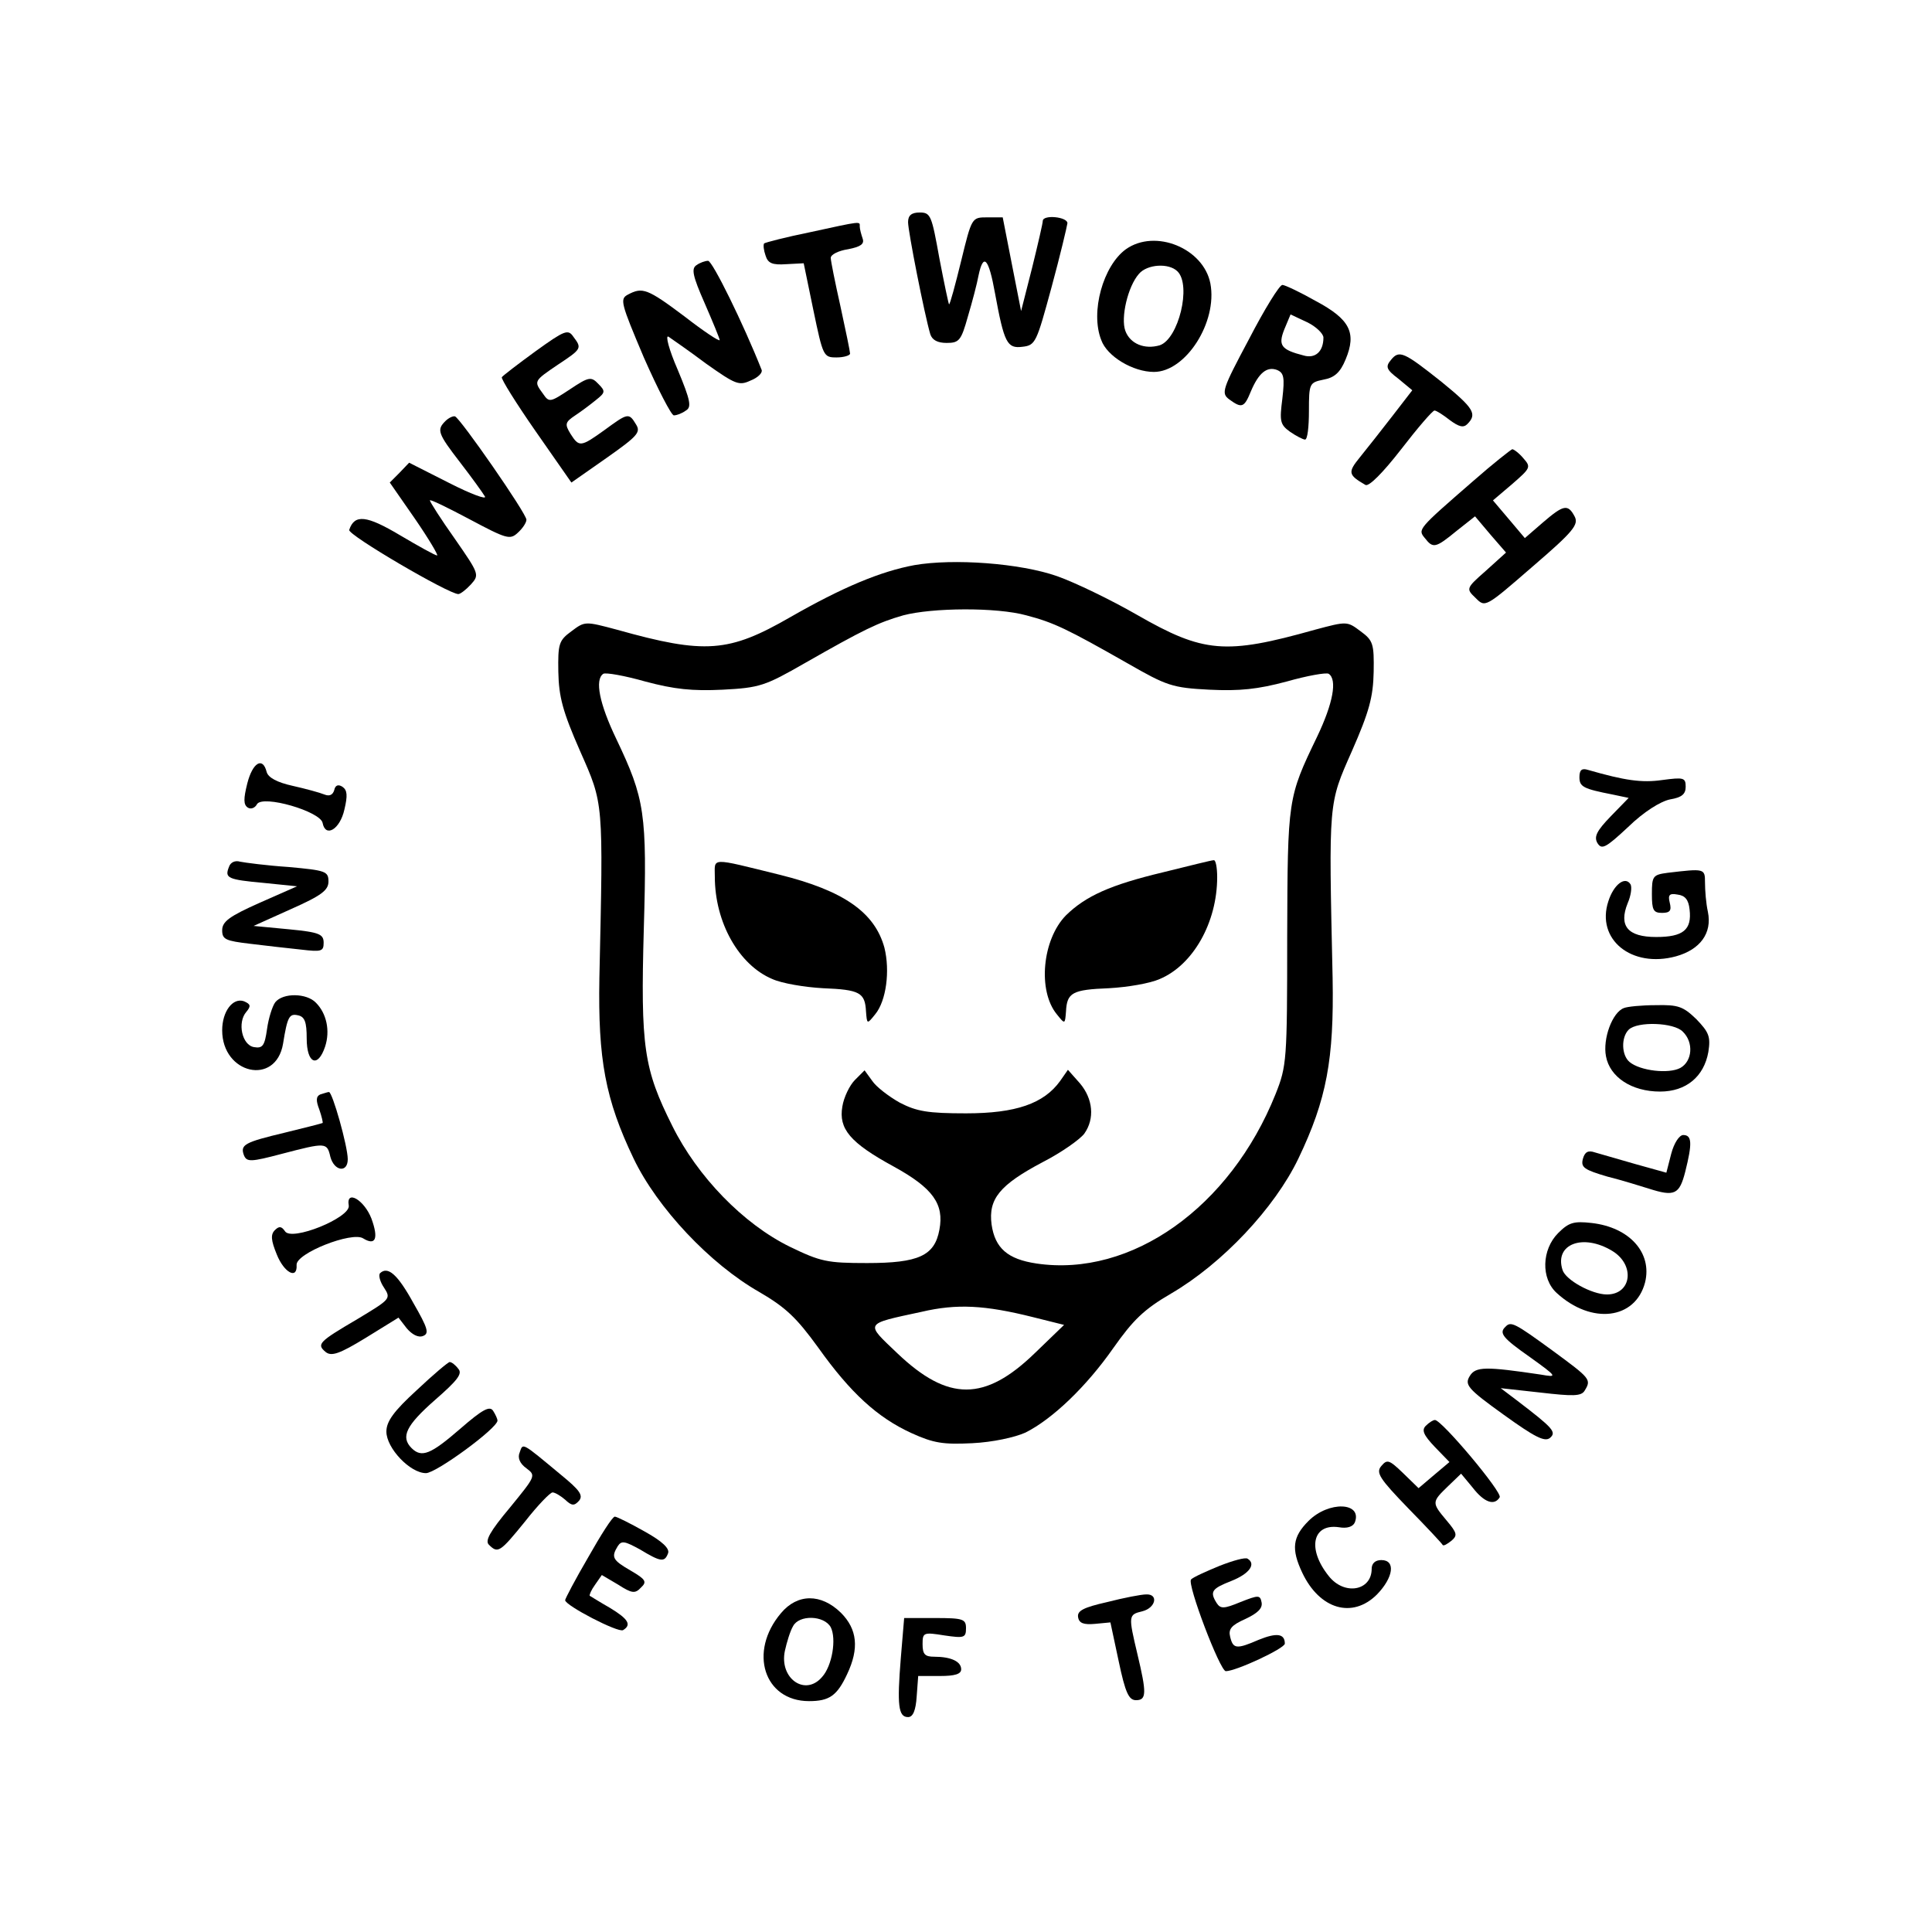 <?xml version="1.0" encoding="UTF-8"?>
<svg xmlns="http://www.w3.org/2000/svg" xmlns:xlink="http://www.w3.org/1999/xlink" width="216px" height="216px" viewBox="0 0 216 216" version="1.1">
<g id="surface1">
<path style=" stroke:none;fill-rule:nonzero;fill:rgb(0%,0%,0%);fill-opacity:1;" d="M 101.523 24.84 C 101.523 25.867 103.355 35.156 104.008 37.367 C 104.223 38.016 104.816 38.34 105.84 38.34 C 107.242 38.34 107.461 38.066 108.215 35.371 C 108.699 33.75 109.238 31.703 109.406 30.777 C 109.945 28.238 110.535 28.836 111.242 32.781 C 112.266 38.34 112.59 38.992 114.312 38.77 C 115.777 38.605 115.883 38.289 117.559 32.129 C 118.527 28.57 119.289 25.328 119.34 24.953 C 119.34 24.242 116.645 23.977 116.586 24.68 C 116.586 24.953 116.047 27.273 115.398 29.91 L 114.16 34.777 L 113.129 29.535 L 112.105 24.301 L 110.371 24.301 C 108.648 24.301 108.648 24.301 107.461 29.16 C 106.812 31.805 106.219 34.023 106.105 34.023 C 106.055 34.023 105.566 31.703 105.027 28.895 C 104.16 24.09 104.059 23.758 102.82 23.758 C 101.898 23.758 101.523 24.09 101.523 24.84 Z M 101.523 24.84 "/>
<path style=" stroke:none;fill-rule:nonzero;fill:rgb(0%,0%,0%);fill-opacity:1;" d="M 90.508 25.973 C 87.859 26.512 85.59 27.102 85.43 27.215 C 85.316 27.375 85.379 27.969 85.59 28.57 C 85.855 29.434 86.344 29.645 87.914 29.535 L 89.855 29.434 L 90.934 34.664 C 92.016 39.852 92.066 39.961 93.531 39.961 C 94.336 39.961 95.039 39.742 95.039 39.531 C 95.039 39.312 94.551 36.934 93.961 34.238 C 93.367 31.59 92.879 29.16 92.879 28.836 C 92.879 28.457 93.742 28.027 94.824 27.863 C 96.23 27.59 96.66 27.273 96.445 26.676 C 96.281 26.188 96.121 25.594 96.121 25.328 C 96.121 24.73 96.445 24.68 90.508 25.973 Z M 90.508 25.973 "/>
<path style=" stroke:none;fill-rule:nonzero;fill:rgb(0%,0%,0%);fill-opacity:1;" d="M 125.879 27.863 C 123.336 29.699 121.875 34.883 123.121 38.016 C 123.77 39.852 126.68 41.582 129.008 41.582 C 132.566 41.582 136.133 36.02 135.324 31.703 C 134.562 27.758 129.164 25.543 125.879 27.863 Z M 131.652 30.348 C 133.219 31.914 131.758 37.906 129.656 38.605 C 127.977 39.094 126.355 38.453 125.816 36.992 C 125.277 35.531 126.09 32.02 127.336 30.617 C 128.25 29.535 130.684 29.371 131.652 30.348 Z M 131.652 30.348 "/>
<path style=" stroke:none;fill-rule:nonzero;fill:rgb(0%,0%,0%);fill-opacity:1;" d="M 77.867 29.645 C 77.273 30.023 77.434 30.84 78.789 33.914 C 79.703 36.02 80.461 37.855 80.461 38.016 C 80.461 38.23 78.68 37.047 76.52 35.371 C 72.355 32.242 71.816 32.078 70.199 32.938 C 69.281 33.426 69.395 33.852 71.98 39.961 C 73.551 43.523 75.062 46.438 75.332 46.438 C 75.656 46.438 76.246 46.223 76.684 45.898 C 77.328 45.52 77.223 44.816 75.758 41.312 C 74.789 39.094 74.359 37.422 74.738 37.641 C 75.113 37.906 77.008 39.203 78.953 40.664 C 82.238 42.984 82.621 43.145 83.91 42.547 C 84.727 42.23 85.266 41.688 85.156 41.363 C 83.105 36.184 79.648 29.16 79.164 29.16 C 78.84 29.16 78.242 29.371 77.867 29.645 Z M 77.867 29.645 "/>
<path style=" stroke:none;fill-rule:nonzero;fill:rgb(0%,0%,0%);fill-opacity:1;" d="M 139.645 37.906 C 136.621 43.578 136.508 43.953 137.434 44.656 C 138.84 45.68 139.105 45.578 139.855 43.742 C 140.723 41.688 141.648 40.938 142.777 41.363 C 143.531 41.688 143.645 42.172 143.371 44.551 C 143.047 47.086 143.102 47.465 144.234 48.277 C 144.934 48.758 145.691 49.145 145.906 49.145 C 146.18 49.145 146.34 47.738 146.34 45.953 C 146.34 42.871 146.395 42.77 147.961 42.445 C 149.199 42.23 149.852 41.633 150.445 40.176 C 151.684 37.203 150.934 35.695 147.094 33.648 C 145.367 32.668 143.645 31.855 143.371 31.855 C 143.047 31.855 141.375 34.562 139.645 37.906 Z M 147.961 37.742 C 147.961 39.312 147.043 40.125 145.742 39.742 C 143.207 39.094 142.883 38.605 143.586 36.828 L 144.285 35.156 L 146.129 36.02 C 147.148 36.508 147.961 37.316 147.961 37.742 Z M 147.961 37.742 "/>
<path style=" stroke:none;fill-rule:nonzero;fill:rgb(0%,0%,0%);fill-opacity:1;" d="M 59.887 39.262 C 57.891 40.715 56.211 42.008 56.105 42.172 C 55.996 42.336 57.672 45.039 59.887 48.219 L 63.883 53.949 L 67.824 51.191 C 71.277 48.758 71.656 48.332 71.117 47.465 C 70.309 46.117 70.199 46.168 67.609 48.062 C 64.906 50.008 64.742 50.008 63.773 48.488 C 63.121 47.414 63.184 47.199 64.316 46.438 C 64.965 46.012 66.043 45.203 66.637 44.715 C 67.664 43.902 67.715 43.742 66.91 42.934 C 66.094 42.07 65.828 42.121 63.723 43.523 C 61.508 44.98 61.398 45.039 60.699 44.008 C 59.668 42.605 59.668 42.605 62.371 40.773 C 65.066 38.992 65.066 38.93 64.098 37.641 C 63.508 36.773 63.121 36.934 59.887 39.262 Z M 59.887 39.262 "/>
<path style=" stroke:none;fill-rule:nonzero;fill:rgb(0%,0%,0%);fill-opacity:1;" d="M 155.523 40.227 C 154.875 40.988 154.977 41.312 156.332 42.336 L 157.895 43.633 L 155.688 46.492 C 154.438 48.113 152.816 50.16 152.066 51.09 C 150.66 52.812 150.711 53.086 152.656 54.215 C 153.039 54.438 154.602 52.867 156.656 50.223 C 158.492 47.84 160.164 45.898 160.379 45.898 C 160.594 45.898 161.352 46.387 162.102 46.977 C 163.133 47.738 163.621 47.84 164.047 47.414 C 165.184 46.281 164.758 45.629 161.188 42.711 C 156.98 39.367 156.438 39.094 155.523 40.227 Z M 155.523 40.227 "/>
<path style=" stroke:none;fill-rule:nonzero;fill:rgb(0%,0%,0%);fill-opacity:1;" d="M 49.785 47.086 C 48.82 48.062 48.922 48.438 51.465 51.73 C 52.762 53.41 54 55.133 54.215 55.508 C 54.438 55.895 52.648 55.238 50.223 54 L 45.742 51.73 L 44.656 52.867 L 43.578 53.949 L 46.387 57.992 C 47.949 60.262 49.031 62.102 48.871 62.102 C 48.656 62.102 46.812 61.074 44.715 59.836 C 40.988 57.617 39.637 57.453 39.043 59.242 C 38.828 59.781 50.16 66.418 51.242 66.418 C 51.465 66.418 52.105 65.93 52.648 65.34 C 53.625 64.258 53.562 64.152 50.867 60.262 C 49.297 58.051 48.062 56.105 48.062 55.945 C 48.062 55.781 50.059 56.758 52.492 58.051 C 56.645 60.262 57.023 60.375 57.891 59.562 C 58.43 59.078 58.855 58.43 58.855 58.105 C 58.855 57.402 51.465 46.762 50.867 46.551 C 50.652 46.492 50.16 46.711 49.785 47.086 Z M 49.785 47.086 "/>
<path style=" stroke:none;fill-rule:nonzero;fill:rgb(0%,0%,0%);fill-opacity:1;" d="M 164.699 53.785 C 158.492 59.18 158.492 59.18 159.301 60.16 C 160.219 61.34 160.492 61.289 162.863 59.344 L 164.91 57.727 L 166.645 59.781 L 168.375 61.777 L 166.105 63.828 C 163.895 65.77 163.895 65.828 164.973 66.852 C 166.051 67.938 166.051 67.938 171.344 63.344 C 175.938 59.398 176.527 58.645 176.039 57.727 C 175.285 56.32 174.801 56.434 172.477 58.43 L 170.48 60.16 L 168.699 58.051 L 166.914 55.945 L 169.074 54.109 C 171.121 52.328 171.184 52.219 170.32 51.242 C 169.832 50.652 169.238 50.223 169.074 50.223 C 168.914 50.273 166.914 51.84 164.699 53.785 Z M 164.699 53.785 "/>
<path style=" stroke:none;fill-rule:nonzero;fill:rgb(0%,0%,0%);fill-opacity:1;" d="M 102.219 63.184 C 98.441 63.883 94.176 65.664 88.34 69.008 C 81.488 72.953 78.84 73.168 69.008 70.41 C 65.395 69.445 65.395 69.445 63.883 70.578 C 62.48 71.605 62.371 71.98 62.422 75.113 C 62.48 77.922 62.91 79.543 64.855 83.973 C 67.5 89.961 67.449 89.422 67.012 109.352 C 66.852 118.422 67.664 122.906 70.848 129.547 C 73.492 135.051 79.379 141.312 84.891 144.449 C 87.859 146.18 89.047 147.312 91.477 150.66 C 95.09 155.738 98.117 158.492 101.898 160.219 C 104.383 161.352 105.465 161.512 108.699 161.352 C 110.973 161.242 113.453 160.703 114.648 160.164 C 117.66 158.652 121.449 155.035 124.473 150.711 C 126.68 147.586 127.875 146.395 130.949 144.609 C 136.672 141.262 142.508 135.051 145.152 129.547 C 148.336 122.906 149.148 118.422 148.988 109.352 C 148.551 89.422 148.5 89.961 151.145 83.973 C 153.09 79.543 153.52 77.922 153.578 75.113 C 153.629 71.98 153.52 71.605 152.117 70.578 C 150.605 69.445 150.605 69.445 146.992 70.41 C 136.996 73.223 134.562 73.012 127.117 68.738 C 124.199 67.062 120.203 65.129 118.203 64.422 C 114.051 62.961 106.594 62.422 102.219 63.184 Z M 114.75 68.797 C 117.828 69.605 119.289 70.309 126.039 74.148 C 130.461 76.684 131.059 76.895 135.215 77.109 C 138.617 77.273 140.617 77.059 143.855 76.195 C 146.129 75.547 148.285 75.164 148.551 75.332 C 149.527 75.98 149.039 78.629 147.262 82.352 C 143.961 89.207 143.961 89.258 143.91 104.758 C 143.91 118.59 143.855 119.18 142.613 122.312 C 137.535 135 126.469 142.832 115.883 141.262 C 112.645 140.781 111.242 139.539 110.859 136.895 C 110.484 134.031 111.777 132.465 116.586 129.922 C 118.691 128.84 120.742 127.387 121.227 126.742 C 122.414 125.066 122.199 122.852 120.742 121.125 L 119.395 119.605 L 118.527 120.852 C 116.695 123.395 113.562 124.473 108 124.473 C 103.734 124.473 102.488 124.258 100.602 123.281 C 99.355 122.582 97.953 121.5 97.523 120.852 L 96.66 119.664 L 95.582 120.742 C 94.988 121.336 94.336 122.688 94.176 123.711 C 93.742 126.203 95.039 127.762 99.898 130.41 C 104.328 132.84 105.566 134.625 105.027 137.484 C 104.492 140.398 102.707 141.211 96.934 141.211 C 92.453 141.211 91.742 141.051 88.289 139.379 C 83.105 136.836 77.977 131.547 75.164 125.879 C 71.98 119.504 71.605 117.121 71.98 103.785 C 72.355 90.883 72.09 89.32 68.906 82.621 C 67.012 78.68 66.473 75.98 67.449 75.332 C 67.715 75.164 69.871 75.547 72.145 76.195 C 75.383 77.059 77.383 77.273 80.785 77.109 C 84.941 76.895 85.539 76.684 89.961 74.148 C 96.605 70.359 98.172 69.605 100.977 68.797 C 104.223 67.938 111.402 67.875 114.75 68.797 Z M 115.508 147.262 L 118.965 148.125 L 115.719 151.258 C 110.105 156.707 106.004 156.707 100.336 151.309 C 96.711 147.852 96.547 148.062 103.031 146.664 C 106.973 145.742 110.105 145.906 115.508 147.262 Z M 115.508 147.262 "/>
<path style=" stroke:none;fill-rule:nonzero;fill:rgb(0%,0%,0%);fill-opacity:1;" d="M 79.918 98.008 C 79.918 103.145 82.621 107.898 86.344 109.457 C 87.426 109.945 89.961 110.371 92.016 110.484 C 96.121 110.645 96.711 110.973 96.82 113.078 C 96.934 114.535 96.934 114.535 97.848 113.398 C 99.09 111.891 99.52 108.539 98.879 105.953 C 97.797 102.008 94.336 99.578 87.16 97.797 C 79.27 95.852 79.918 95.852 79.918 98.008 Z M 79.918 98.008 "/>
<path style=" stroke:none;fill-rule:nonzero;fill:rgb(0%,0%,0%);fill-opacity:1;" d="M 130.031 97.523 C 124.145 98.93 121.398 100.168 119.18 102.332 C 116.531 105.027 115.988 110.758 118.152 113.398 C 119.066 114.535 119.066 114.535 119.18 113.078 C 119.289 110.973 119.879 110.645 123.984 110.484 C 126.039 110.371 128.574 109.945 129.656 109.457 C 133.379 107.898 136.082 103.145 136.082 98.066 C 136.082 96.984 135.914 96.121 135.699 96.172 C 135.438 96.172 132.895 96.82 130.031 97.523 Z M 130.031 97.523 "/>
<path style=" stroke:none;fill-rule:nonzero;fill:rgb(0%,0%,0%);fill-opacity:1;" d="M 27.648 87.586 C 27.215 89.32 27.215 89.961 27.699 90.285 C 28.027 90.508 28.508 90.344 28.73 89.91 C 29.371 88.832 35.855 90.723 36.07 92.016 C 36.395 93.688 38.016 92.719 38.504 90.508 C 38.879 88.938 38.828 88.34 38.289 87.965 C 37.801 87.648 37.477 87.801 37.367 88.34 C 37.203 88.883 36.828 89.047 36.285 88.832 C 35.746 88.613 34.188 88.188 32.723 87.859 C 30.992 87.477 29.973 86.938 29.809 86.293 C 29.371 84.566 28.238 85.266 27.648 87.586 Z M 27.648 87.586 "/>
<path style=" stroke:none;fill-rule:nonzero;fill:rgb(0%,0%,0%);fill-opacity:1;" d="M 176.582 86.887 C 176.582 87.965 177.008 88.188 180.305 88.832 L 182.086 89.207 L 180.09 91.258 C 178.523 92.879 178.199 93.531 178.578 94.227 C 179.066 95.039 179.492 94.824 182.035 92.453 C 183.758 90.773 185.652 89.586 186.73 89.371 C 188.031 89.156 188.461 88.777 188.461 87.965 C 188.461 86.938 188.242 86.887 185.816 87.211 C 183.547 87.535 181.66 87.262 177.547 86.078 C 176.852 85.855 176.582 86.078 176.582 86.887 Z M 176.582 86.887 "/>
<path style=" stroke:none;fill-rule:nonzero;fill:rgb(0%,0%,0%);fill-opacity:1;" d="M 25.594 96.934 C 25.105 98.172 25.43 98.34 29.535 98.715 L 33.211 99.09 L 29.047 100.926 C 25.648 102.438 24.84 103.031 24.84 104.008 C 24.84 105.027 25.219 105.191 27.969 105.516 C 29.645 105.73 32.18 106.004 33.648 106.164 C 35.91 106.43 36.184 106.379 36.184 105.406 C 36.184 104.434 35.695 104.223 32.293 103.895 L 28.352 103.52 L 32.562 101.625 C 35.961 100.117 36.723 99.52 36.723 98.551 C 36.723 97.41 36.395 97.309 32.293 96.934 C 29.809 96.77 27.375 96.445 26.836 96.336 C 26.301 96.172 25.762 96.395 25.594 96.934 Z M 25.594 96.934 "/>
<path style=" stroke:none;fill-rule:nonzero;fill:rgb(0%,0%,0%);fill-opacity:1;" d="M 186.465 97.578 C 184.785 97.797 184.684 97.953 184.684 99.953 C 184.684 101.738 184.844 102.062 185.816 102.062 C 186.73 102.062 186.895 101.789 186.68 100.926 C 186.465 100.062 186.629 99.844 187.543 100.012 C 188.41 100.117 188.785 100.602 188.898 101.688 C 189.164 103.949 188.188 104.758 185.16 104.758 C 181.977 104.758 180.953 103.52 181.977 100.977 C 182.352 100.117 182.465 99.203 182.301 98.879 C 181.711 97.902 180.414 98.879 179.816 100.762 C 178.41 105.027 182.414 108.273 187.379 106.918 C 190.082 106.164 191.434 104.328 190.945 101.949 C 190.73 100.977 190.621 99.52 190.621 98.656 C 190.621 97.094 190.57 97.094 186.465 97.578 Z M 186.465 97.578 "/>
<path style=" stroke:none;fill-rule:nonzero;fill:rgb(0%,0%,0%);fill-opacity:1;" d="M 30.777 112.051 C 30.453 112.48 30.023 113.836 29.859 115.023 C 29.594 116.91 29.371 117.234 28.406 117.07 C 27.051 116.855 26.512 114.312 27.539 113.129 C 28.082 112.48 28.027 112.266 27.273 111.941 C 26.031 111.508 24.84 113.078 24.84 115.188 C 24.84 120.094 30.84 121.449 31.645 116.695 C 32.129 113.668 32.344 113.293 33.312 113.512 C 34.074 113.668 34.289 114.262 34.289 116.102 C 34.289 118.906 35.531 119.453 36.344 117.02 C 36.934 115.238 36.508 113.293 35.32 112.105 C 34.289 111.023 31.645 110.973 30.777 112.051 Z M 30.777 112.051 "/>
<path style=" stroke:none;fill-rule:nonzero;fill:rgb(0%,0%,0%);fill-opacity:1;" d="M 181.551 112.703 C 180.254 113.18 179.172 116.156 179.551 118.098 C 179.98 120.418 182.414 122.039 185.598 122.039 C 188.512 122.039 190.508 120.367 190.996 117.609 C 191.27 115.883 191.047 115.398 189.648 113.938 C 188.188 112.539 187.648 112.316 185.109 112.379 C 183.547 112.379 181.926 112.539 181.551 112.703 Z M 188.137 115.34 C 189.375 116.531 189.215 118.641 187.867 119.395 C 186.566 120.094 183.383 119.719 182.199 118.742 C 181.281 117.992 181.223 115.988 182.086 115.125 C 183.062 114.16 187.164 114.312 188.137 115.34 Z M 188.137 115.34 "/>
<path style=" stroke:none;fill-rule:nonzero;fill:rgb(0%,0%,0%);fill-opacity:1;" d="M 35.797 122.363 C 35.32 122.582 35.32 123.07 35.695 124.035 C 35.961 124.797 36.121 125.492 36.07 125.551 C 35.961 125.605 34.074 126.09 31.855 126.629 C 27.324 127.711 26.836 127.977 27.273 129.164 C 27.59 129.922 28.027 129.922 31.48 129.008 C 36.449 127.711 36.559 127.711 36.934 129.332 C 37.367 130.949 38.879 131.16 38.879 129.602 C 38.879 128.148 37.152 122.039 36.773 122.09 C 36.609 122.09 36.184 122.258 35.797 122.363 Z M 35.797 122.363 "/>
<path style=" stroke:none;fill-rule:nonzero;fill:rgb(0%,0%,0%);fill-opacity:1;" d="M 186.84 129.008 L 186.301 131.109 L 182.84 130.145 C 180.953 129.602 178.902 129.008 178.309 128.84 C 177.547 128.574 177.172 128.789 176.957 129.602 C 176.738 130.52 177.121 130.785 179.715 131.547 C 181.438 131.977 183.488 132.629 184.355 132.895 C 187.219 133.812 187.762 133.543 188.41 131.008 C 189.215 127.812 189.164 126.898 188.188 126.898 C 187.762 126.898 187.164 127.762 186.84 129.008 Z M 186.84 129.008 "/>
<path style=" stroke:none;fill-rule:nonzero;fill:rgb(0%,0%,0%);fill-opacity:1;" d="M 38.992 134.785 C 39.203 136.133 32.562 138.84 31.855 137.645 C 31.48 137.105 31.215 137.047 30.727 137.535 C 30.242 138.023 30.297 138.672 30.941 140.242 C 31.754 142.289 33.262 143.102 33.16 141.426 C 33.051 140.129 39.367 137.645 40.602 138.453 C 42.008 139.316 42.336 138.453 41.527 136.238 C 40.715 134.137 38.664 132.953 38.992 134.785 Z M 38.992 134.785 "/>
<path style=" stroke:none;fill-rule:nonzero;fill:rgb(0%,0%,0%);fill-opacity:1;" d="M 174.203 137.859 C 172.367 139.703 172.258 142.938 174.043 144.559 C 177.934 148.125 182.84 147.531 183.922 143.371 C 184.734 140.078 182.199 137.211 177.934 136.73 C 175.938 136.508 175.398 136.672 174.203 137.859 Z M 180.254 139.855 C 182.84 141.426 182.414 144.723 179.656 144.723 C 177.984 144.723 175.012 143.102 174.688 141.965 C 173.77 139.105 176.957 137.859 180.254 139.855 Z M 180.254 139.855 "/>
<path style=" stroke:none;fill-rule:nonzero;fill:rgb(0%,0%,0%);fill-opacity:1;" d="M 42.496 142.34 C 42.281 142.562 42.496 143.32 42.934 143.961 C 43.742 145.203 43.633 145.258 39.961 147.473 C 35.645 150.008 35.371 150.281 36.395 151.145 C 37.047 151.684 37.965 151.359 40.875 149.582 L 44.551 147.312 L 45.469 148.5 C 46.062 149.199 46.762 149.582 47.301 149.363 C 48.008 149.09 47.84 148.5 46.223 145.691 C 44.441 142.449 43.359 141.535 42.496 142.34 Z M 42.496 142.34 "/>
<path style=" stroke:none;fill-rule:nonzero;fill:rgb(0%,0%,0%);fill-opacity:1;" d="M 168.312 148.336 C 167.562 149.039 167.992 149.582 171.07 151.742 C 174.148 153.953 174.148 154.012 172.258 153.68 C 166.105 152.766 164.973 152.766 164.32 153.844 C 163.73 154.812 164.047 155.25 168.102 158.16 C 171.559 160.648 172.691 161.242 173.289 160.762 C 174.043 160.105 173.664 159.68 169.562 156.547 L 167.781 155.199 L 172.203 155.688 C 175.875 156.113 176.797 156.113 177.172 155.465 C 177.934 154.223 177.82 154.117 173.555 150.984 C 169.34 147.91 168.914 147.688 168.312 148.336 Z M 168.312 148.336 "/>
<path style=" stroke:none;fill-rule:nonzero;fill:rgb(0%,0%,0%);fill-opacity:1;" d="M 46.602 155.414 C 44.008 157.785 43.199 158.922 43.199 160.055 C 43.199 161.898 45.844 164.699 47.625 164.699 C 48.758 164.699 55.621 159.68 55.621 158.816 C 55.621 158.652 55.406 158.16 55.133 157.734 C 54.758 157.145 53.949 157.57 51.465 159.73 C 48.164 162.59 47.148 163.027 46.012 161.898 C 44.766 160.648 45.414 159.355 48.602 156.547 C 51.141 154.336 51.73 153.578 51.242 153.039 C 50.922 152.605 50.492 152.277 50.273 152.277 C 50.109 152.277 48.438 153.68 46.602 155.414 Z M 46.602 155.414 "/>
<path style=" stroke:none;fill-rule:nonzero;fill:rgb(0%,0%,0%);fill-opacity:1;" d="M 159.406 159.406 C 158.922 159.895 159.141 160.43 160.43 161.785 L 162.051 163.457 L 160.328 164.91 L 158.598 166.379 L 156.871 164.699 C 155.301 163.188 155.086 163.133 154.438 163.895 C 153.793 164.645 154.223 165.297 157.461 168.648 C 159.516 170.746 161.242 172.59 161.301 172.742 C 161.41 172.855 161.785 172.641 162.273 172.258 C 162.969 171.66 162.914 171.395 161.727 169.988 C 160.055 167.992 160.055 167.938 161.898 166.156 L 163.352 164.758 L 164.645 166.316 C 165.941 167.992 167.078 168.375 167.668 167.398 C 167.992 166.855 161.188 158.758 160.43 158.758 C 160.219 158.758 159.789 159.027 159.406 159.406 Z M 159.406 159.406 "/>
<path style=" stroke:none;fill-rule:nonzero;fill:rgb(0%,0%,0%);fill-opacity:1;" d="M 58.105 162.375 C 57.84 162.969 58.105 163.621 58.855 164.16 C 59.938 164.973 59.887 165.023 57.023 168.535 C 54.758 171.234 54.215 172.258 54.648 172.691 C 55.672 173.719 55.895 173.555 58.703 170.102 C 60.102 168.312 61.508 166.855 61.777 166.855 C 62.047 166.855 62.695 167.242 63.184 167.668 C 63.934 168.375 64.203 168.375 64.742 167.781 C 65.23 167.18 64.801 166.59 62.746 164.91 C 58.266 161.188 58.48 161.301 58.105 162.375 Z M 58.105 162.375 "/>
<path style=" stroke:none;fill-rule:nonzero;fill:rgb(0%,0%,0%);fill-opacity:1;" d="M 146.289 170.047 C 144.508 171.828 144.344 173.18 145.59 175.824 C 147.531 179.93 151.199 181.012 153.953 178.258 C 155.789 176.363 156.062 174.418 154.438 174.418 C 153.742 174.418 153.355 174.801 153.355 175.398 C 153.355 177.871 150.281 178.41 148.551 176.199 C 146.129 173.18 146.719 170.32 149.688 170.746 C 150.605 170.91 151.258 170.695 151.473 170.207 C 152.34 167.938 148.551 167.781 146.289 170.047 Z M 146.289 170.047 "/>
<path style=" stroke:none;fill-rule:nonzero;fill:rgb(0%,0%,0%);fill-opacity:1;" d="M 65.77 174.094 C 64.316 176.582 63.184 178.742 63.184 178.902 C 63.184 179.492 69.121 182.574 69.66 182.25 C 70.633 181.66 70.258 181.012 68.199 179.766 C 67.062 179.117 66.043 178.473 65.93 178.41 C 65.879 178.309 66.094 177.77 66.531 177.172 L 67.285 176.09 L 69.121 177.172 C 70.633 178.145 71.008 178.199 71.656 177.496 C 72.355 176.852 72.203 176.582 70.523 175.602 C 68.469 174.418 68.312 174.094 69.07 172.855 C 69.496 172.203 69.871 172.316 71.551 173.23 C 73.875 174.637 74.301 174.688 74.688 173.664 C 74.898 173.129 74.035 172.316 72.09 171.234 C 70.473 170.32 68.957 169.562 68.738 169.562 C 68.469 169.562 67.176 171.609 65.77 174.094 Z M 65.77 174.094 "/>
<path style=" stroke:none;fill-rule:nonzero;fill:rgb(0%,0%,0%);fill-opacity:1;" d="M 136.352 175.062 C 134.898 175.664 133.43 176.312 133.164 176.582 C 132.68 177.07 136.406 186.84 137.047 186.84 C 138.184 186.84 143.645 184.297 143.645 183.758 C 143.645 182.625 142.719 182.523 140.723 183.332 C 138.242 184.41 137.859 184.355 137.535 183.008 C 137.32 182.148 137.645 181.711 139.215 181.012 C 140.617 180.355 141.16 179.816 141.051 179.172 C 140.887 178.309 140.723 178.309 138.672 179.117 C 136.836 179.879 136.457 179.879 136.027 179.227 C 135.215 177.934 135.488 177.605 137.699 176.738 C 139.703 175.938 140.453 174.852 139.48 174.262 C 139.215 174.094 137.859 174.473 136.352 175.062 Z M 136.352 175.062 "/>
<path style=" stroke:none;fill-rule:nonzero;fill:rgb(0%,0%,0%);fill-opacity:1;" d="M 123.77 179.117 C 121.125 179.715 120.418 180.09 120.531 180.793 C 120.637 181.492 121.176 181.66 122.414 181.551 L 124.145 181.387 L 125.066 185.703 C 125.816 189.273 126.203 190.082 127.012 190.082 C 128.199 190.082 128.199 189.273 127.168 184.949 C 126.145 180.629 126.145 180.52 127.711 180.145 C 129.219 179.766 129.547 178.199 128.148 178.258 C 127.602 178.258 125.656 178.633 123.77 179.117 Z M 123.77 179.117 "/>
<path style=" stroke:none;fill-rule:nonzero;fill:rgb(0%,0%,0%);fill-opacity:1;" d="M 87.312 180.355 C 83.645 184.684 85.43 190.188 90.449 190.188 C 92.719 190.188 93.586 189.59 94.715 187.164 C 96.07 184.297 95.852 182.148 94.012 180.305 C 91.801 178.145 89.156 178.145 87.312 180.355 Z M 92.879 181.926 C 93.531 183.219 93.043 186.242 91.906 187.492 C 90.02 189.699 87.102 187.648 87.75 184.57 C 87.965 183.602 88.34 182.352 88.664 181.812 C 89.32 180.52 92.129 180.578 92.879 181.926 Z M 92.879 181.926 "/>
<path style=" stroke:none;fill-rule:nonzero;fill:rgb(0%,0%,0%);fill-opacity:1;" d="M 100.711 185.383 C 100.281 190.672 100.438 191.973 101.523 191.973 C 102.062 191.973 102.383 191.27 102.488 189.648 L 102.656 187.379 L 105.09 187.379 C 106.762 187.379 107.461 187.164 107.461 186.629 C 107.461 185.758 106.328 185.223 104.434 185.223 C 103.41 185.223 103.145 184.949 103.145 183.82 C 103.145 182.523 103.246 182.465 105.566 182.84 C 107.785 183.164 108 183.113 108 182.035 C 108 181.012 107.676 180.898 104.547 180.898 L 101.086 180.898 Z M 100.711 185.383 "/>
</g>
</svg>

